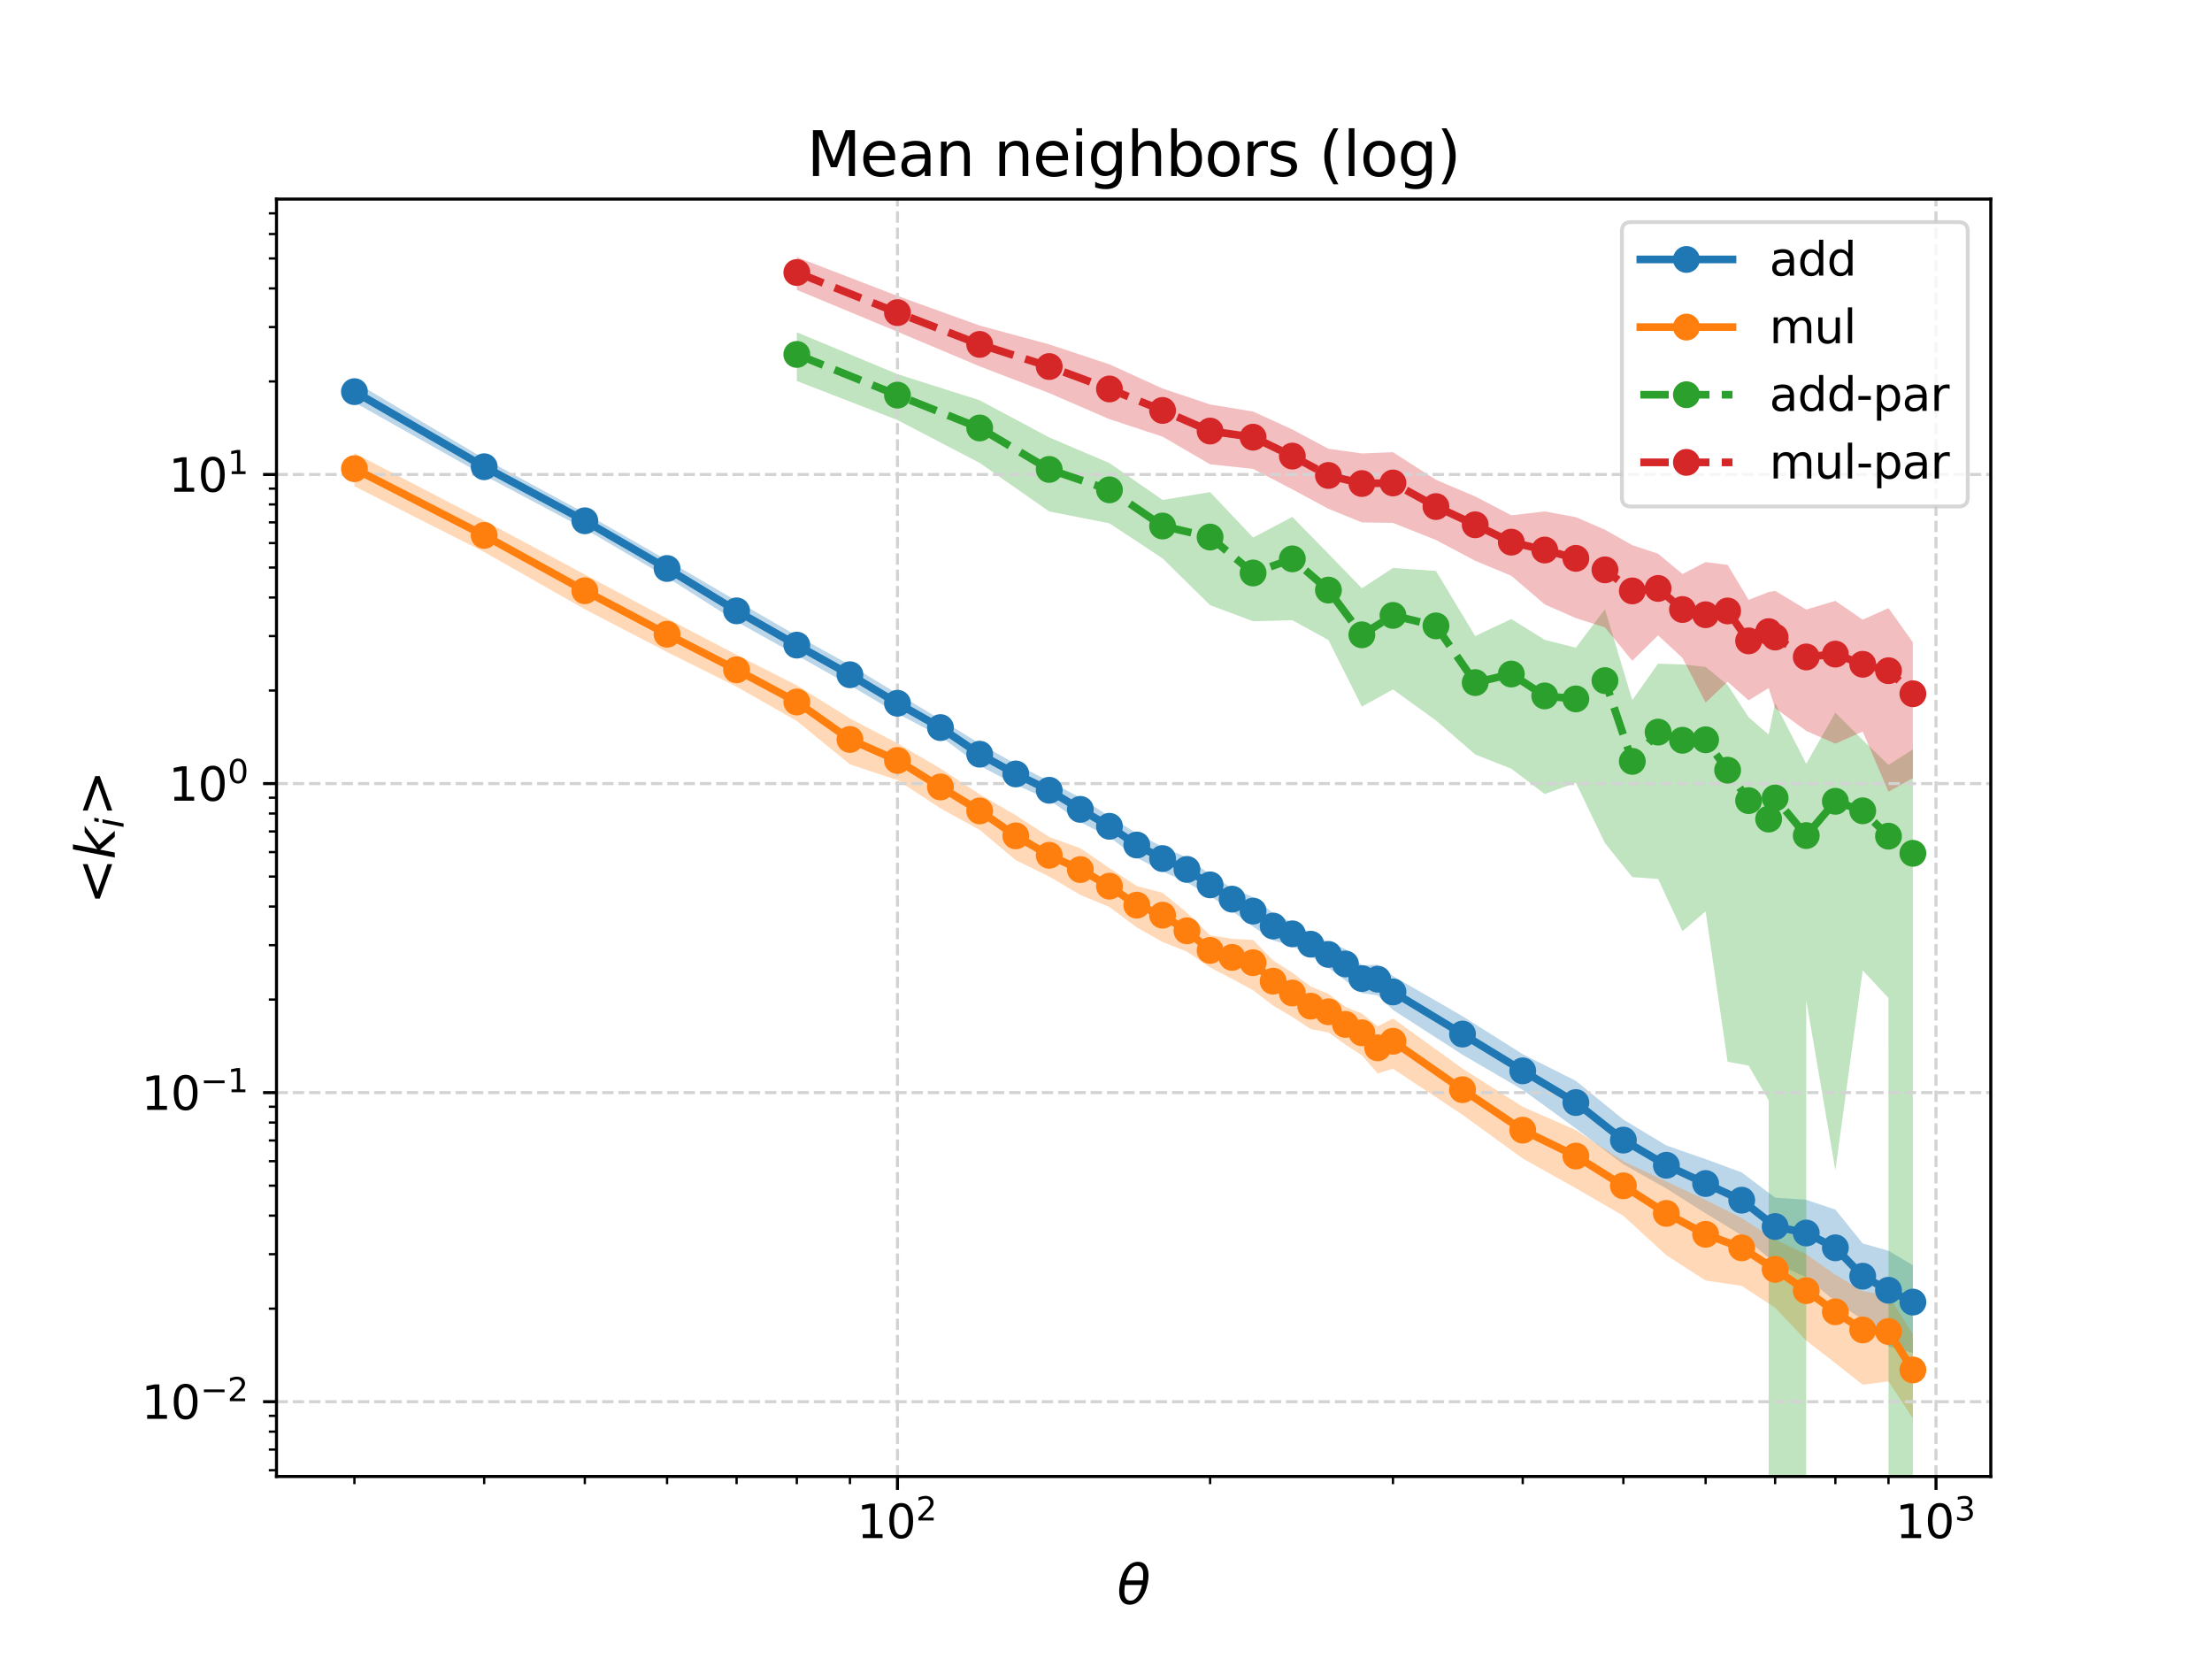 <?xml version="1.0" encoding="utf-8" standalone="no"?>
<!DOCTYPE svg PUBLIC "-//W3C//DTD SVG 1.1//EN"
  "http://www.w3.org/Graphics/SVG/1.1/DTD/svg11.dtd">
<svg xmlns:xlink="http://www.w3.org/1999/xlink" width="576pt" height="432pt" viewBox="0 0 576 432" xmlns="http://www.w3.org/2000/svg" version="1.1">
 <defs>
  <style type="text/css">*{stroke-linejoin: round; stroke-linecap: butt}</style>
 </defs>
 <g id="figure_1">
  <g id="patch_1">
   <path d="M 0 432 
L 576 432 
L 576 0 
L 0 0 
z
" style="fill: #ffffff"/>
  </g>
  <g id="axes_1">
   <g id="patch_2">
    <path d="M 72 384.48 
L 518.4 384.48 
L 518.4 51.84 
L 72 51.84 
z
" style="fill: #ffffff"/>
   </g>
   <g id="PolyCollection_1">
    <path d="M 92.291 99.398 
L 92.291 104.781 
L 126.079 123.803 
L 152.287 137.736 
L 173.701 150.33 
L 191.805 161.869 
L 207.489 170.634 
L 221.322 178.452 
L 233.697 185.799 
L 244.891 191.741 
L 255.11 199.408 
L 264.511 204.338 
L 273.215 208.294 
L 281.318 214.092 
L 288.898 217.963 
L 296.018 223.351 
L 302.732 226.91 
L 309.082 229.8 
L 315.106 233.317 
L 320.837 237.253 
L 326.3 241.295 
L 331.521 244.887 
L 336.52 246.352 
L 341.314 249.007 
L 345.921 252.046 
L 350.353 255.343 
L 354.625 258.613 
L 358.746 259.206 
L 362.728 262.99 
L 380.833 274.647 
L 396.516 283.807 
L 410.349 293.841 
L 422.724 303.199 
L 433.918 309.477 
L 444.137 315.957 
L 453.538 321.654 
L 462.242 328.985 
L 470.345 332.589 
L 477.925 338.894 
L 485.046 343.633 
L 491.759 350.614 
L 498.109 352.317 
L 498.109 329.473 
L 498.109 329.473 
L 491.759 325.701 
L 485.046 323.788 
L 477.925 314.974 
L 470.345 312.427 
L 462.242 311.871 
L 453.538 305.297 
L 444.137 301.832 
L 433.918 298.281 
L 422.724 291.532 
L 410.349 281.453 
L 396.516 274.506 
L 380.833 264.615 
L 362.728 254.158 
L 358.746 251.211 
L 354.625 251.382 
L 350.353 247.157 
L 345.921 245.332 
L 341.314 242.989 
L 336.52 240.264 
L 331.521 237.751 
L 326.3 233.619 
L 320.837 231.273 
L 315.106 227.745 
L 309.082 223.29 
L 302.732 220.527 
L 296.018 217.018 
L 288.898 212.578 
L 281.318 207.718 
L 273.215 203.444 
L 264.511 198.939 
L 255.11 193.619 
L 244.891 187.327 
L 233.697 180.639 
L 221.322 173.156 
L 207.489 165.524 
L 191.805 156.471 
L 173.701 145.88 
L 152.287 133.607 
L 126.079 119.413 
L 92.291 99.398 
z
" clip-path="url(#pd90f83f915)" style="fill: #1f77b4; fill-opacity: 0.3"/>
   </g>
   <g id="PolyCollection_2">
    <path d="M 92.291 117.992 
L 92.291 126.627 
L 126.079 143.753 
L 152.287 158.652 
L 173.701 169.792 
L 191.805 178.821 
L 207.489 187.745 
L 221.322 199.05 
L 233.697 203.133 
L 244.891 210.499 
L 255.11 216.112 
L 264.511 223.996 
L 273.215 228.258 
L 281.318 233.042 
L 288.898 236.189 
L 296.018 241.499 
L 302.732 245.305 
L 309.082 247.809 
L 315.106 251.94 
L 320.837 254.906 
L 326.3 257.857 
L 331.521 261.867 
L 336.52 264.831 
L 341.314 267.978 
L 345.921 268.853 
L 350.353 272.023 
L 354.625 274.814 
L 358.746 279.522 
L 362.728 278.305 
L 380.833 290.29 
L 396.516 301.67 
L 410.349 309.414 
L 422.724 316.604 
L 433.918 326.879 
L 444.137 333.446 
L 453.538 334.852 
L 462.242 340.532 
L 470.345 349.106 
L 477.925 354.968 
L 485.046 360.58 
L 491.759 359.703 
L 498.109 369.36 
L 498.109 347.473 
L 498.109 347.473 
L 491.759 337.277 
L 485.046 336.206 
L 477.925 331.941 
L 470.345 326.62 
L 462.242 322.774 
L 453.538 317.205 
L 444.137 312.47 
L 433.918 307.656 
L 422.724 302.404 
L 410.349 294.281 
L 396.516 288.201 
L 380.833 278.25 
L 362.728 265.204 
L 358.746 267.257 
L 354.625 263.917 
L 350.353 262.184 
L 345.921 258.805 
L 341.314 256.909 
L 336.52 253.284 
L 331.521 250.107 
L 326.3 244.747 
L 320.837 244.474 
L 315.106 243.537 
L 309.082 237.691 
L 302.732 232.486 
L 296.018 230.722 
L 288.898 226.061 
L 281.318 220.877 
L 273.215 217.94 
L 264.511 212.292 
L 255.11 206.829 
L 244.891 200.117 
L 233.697 193.566 
L 221.322 187.075 
L 207.489 178.46 
L 191.805 170.506 
L 173.701 161.053 
L 152.287 149.604 
L 126.079 135.564 
L 92.291 117.992 
z
" clip-path="url(#pd90f83f915)" style="fill: #ff7f0e; fill-opacity: 0.3"/>
   </g>
   <g id="PolyCollection_3">
    <path d="M 207.489 86.524 
L 207.489 99.204 
L 233.697 109.382 
L 255.11 120.547 
L 273.215 133.188 
L 288.898 136.265 
L 302.732 145.406 
L 315.106 157.58 
L 326.3 161.767 
L 336.52 161.494 
L 345.921 166.664 
L 354.625 183.996 
L 362.728 179.528 
L 373.922 187.604 
L 384.141 196.456 
L 393.542 200.171 
L 402.246 206.76 
L 410.349 203.82 
L 417.929 219.553 
L 425.05 228.396 
L 431.763 228.878 
L 438.113 242.479 
L 444.137 237.317 
L 449.868 276.482 
L 455.331 277.483 
L 460.552 286.493 
L 462.242 80682.256 
L 470.345 260.469 
L 477.925 304.702 
L 485.046 252.674 
L 491.759 259.886 
L 498.109 80682.256 
L 498.109 195.133 
L 498.109 195.133 
L 491.759 199.181 
L 485.046 192.685 
L 477.925 185.572 
L 470.345 198.898 
L 462.242 183.14 
L 460.552 191.281 
L 455.331 186.766 
L 449.868 178.374 
L 444.137 173.654 
L 438.113 173.028 
L 431.763 172.813 
L 425.05 182.321 
L 417.929 158.645 
L 410.349 168.66 
L 402.246 166.619 
L 393.542 161.202 
L 384.141 165.626 
L 373.922 148.676 
L 362.728 147.897 
L 354.625 153.191 
L 345.921 144.204 
L 336.52 134.608 
L 326.3 139.981 
L 315.106 128.142 
L 302.732 130.188 
L 288.898 120.585 
L 273.215 113.91 
L 255.11 104.233 
L 233.697 97.426 
L 207.489 86.524 
z
" clip-path="url(#pd90f83f915)" style="fill: #2ca02c; fill-opacity: 0.3"/>
   </g>
   <g id="PolyCollection_4">
    <path d="M 207.489 66.96 
L 207.489 75.486 
L 233.697 86.385 
L 255.11 95.396 
L 273.215 102.361 
L 288.898 109.147 
L 302.732 113.709 
L 315.106 120.9 
L 326.3 122.11 
L 336.52 127.422 
L 345.921 132.49 
L 354.625 136.03 
L 362.728 136.16 
L 373.922 140.613 
L 384.141 146.027 
L 393.542 149.932 
L 402.246 157.388 
L 410.349 160.96 
L 417.929 163.378 
L 425.05 172.07 
L 431.763 165.441 
L 438.113 171.339 
L 444.137 182.958 
L 449.868 177.522 
L 455.331 182.363 
L 460.552 179.183 
L 462.242 184.381 
L 470.345 190.334 
L 477.925 193.65 
L 485.046 190.501 
L 491.759 206.158 
L 498.109 202.606 
L 498.109 167.267 
L 498.109 167.267 
L 491.759 158.351 
L 485.046 161.361 
L 477.925 156.467 
L 470.345 158.719 
L 462.242 153.857 
L 460.552 154.156 
L 455.331 156.196 
L 449.868 147.086 
L 444.137 146.36 
L 438.113 149.466 
L 431.763 144.188 
L 425.05 141.969 
L 417.929 137.934 
L 410.349 134.663 
L 402.246 133.175 
L 393.542 134.176 
L 384.141 129.276 
L 373.922 124.945 
L 362.728 117.755 
L 354.625 118.077 
L 345.921 116.857 
L 336.52 111.834 
L 326.3 107.164 
L 315.106 105.314 
L 302.732 101.169 
L 288.898 94.87 
L 273.215 89.68 
L 255.11 84.772 
L 233.697 77.057 
L 207.489 66.96 
z
" clip-path="url(#pd90f83f915)" style="fill: #d62728; fill-opacity: 0.3"/>
   </g>
   <g id="matplotlib.axis_1">
    <g id="xtick_1">
     <g id="line2d_1">
      <path d="M 233.697 384.48 
L 233.697 51.84 
" clip-path="url(#pd90f83f915)" style="fill: none; stroke-dasharray: 2.96,1.28; stroke-dashoffset: 0; stroke: #d3d3d3; stroke-width: 0.8"/>
     </g>
     <g id="line2d_2">
      <defs>
       <path id="m499d02dc1c" d="M 0 0 
L 0 3.5 
" style="stroke: #000000; stroke-width: 0.8"/>
      </defs>
      <g>
       <use xlink:href="#m499d02dc1c" x="233.697" y="384.48" style="stroke: #000000; stroke-width: 0.8"/>
      </g>
     </g>
     <g id="text_1">
      <!-- $\mathdefault{10^{2}}$ -->
      <g transform="translate(223.137 400.598) scale(0.12 -0.12)">
       <defs>
        <path id="DejaVuSans-31" d="M 794 531 
L 1825 531 
L 1825 4091 
L 703 3866 
L 703 4441 
L 1819 4666 
L 2450 4666 
L 2450 531 
L 3481 531 
L 3481 0 
L 794 0 
L 794 531 
z
" transform="scale(0.016)"/>
        <path id="DejaVuSans-30" d="M 2034 4250 
Q 1547 4250 1301 3770 
Q 1056 3291 1056 2328 
Q 1056 1369 1301 889 
Q 1547 409 2034 409 
Q 2525 409 2770 889 
Q 3016 1369 3016 2328 
Q 3016 3291 2770 3770 
Q 2525 4250 2034 4250 
z
M 2034 4750 
Q 2819 4750 3233 4129 
Q 3647 3509 3647 2328 
Q 3647 1150 3233 529 
Q 2819 -91 2034 -91 
Q 1250 -91 836 529 
Q 422 1150 422 2328 
Q 422 3509 836 4129 
Q 1250 4750 2034 4750 
z
" transform="scale(0.016)"/>
        <path id="DejaVuSans-32" d="M 1228 531 
L 3431 531 
L 3431 0 
L 469 0 
L 469 531 
Q 828 903 1448 1529 
Q 2069 2156 2228 2338 
Q 2531 2678 2651 2914 
Q 2772 3150 2772 3378 
Q 2772 3750 2511 3984 
Q 2250 4219 1831 4219 
Q 1534 4219 1204 4116 
Q 875 4013 500 3803 
L 500 4441 
Q 881 4594 1212 4672 
Q 1544 4750 1819 4750 
Q 2544 4750 2975 4387 
Q 3406 4025 3406 3419 
Q 3406 3131 3298 2873 
Q 3191 2616 2906 2266 
Q 2828 2175 2409 1742 
Q 1991 1309 1228 531 
z
" transform="scale(0.016)"/>
       </defs>
       <use xlink:href="#DejaVuSans-31" transform="translate(0 0.766)"/>
       <use xlink:href="#DejaVuSans-30" transform="translate(63.623 0.766)"/>
       <use xlink:href="#DejaVuSans-32" transform="translate(128.203 39.047) scale(0.7)"/>
      </g>
     </g>
    </g>
    <g id="xtick_2">
     <g id="line2d_3">
      <path d="M 504.133 384.48 
L 504.133 51.84 
" clip-path="url(#pd90f83f915)" style="fill: none; stroke-dasharray: 2.96,1.28; stroke-dashoffset: 0; stroke: #d3d3d3; stroke-width: 0.8"/>
     </g>
     <g id="line2d_4">
      <g>
       <use xlink:href="#m499d02dc1c" x="504.133" y="384.48" style="stroke: #000000; stroke-width: 0.8"/>
      </g>
     </g>
     <g id="text_2">
      <!-- $\mathdefault{10^{3}}$ -->
      <g transform="translate(493.573 400.598) scale(0.12 -0.12)">
       <defs>
        <path id="DejaVuSans-33" d="M 2597 2516 
Q 3050 2419 3304 2112 
Q 3559 1806 3559 1356 
Q 3559 666 3084 287 
Q 2609 -91 1734 -91 
Q 1441 -91 1130 -33 
Q 819 25 488 141 
L 488 750 
Q 750 597 1062 519 
Q 1375 441 1716 441 
Q 2309 441 2620 675 
Q 2931 909 2931 1356 
Q 2931 1769 2642 2001 
Q 2353 2234 1838 2234 
L 1294 2234 
L 1294 2753 
L 1863 2753 
Q 2328 2753 2575 2939 
Q 2822 3125 2822 3475 
Q 2822 3834 2567 4026 
Q 2313 4219 1838 4219 
Q 1578 4219 1281 4162 
Q 984 4106 628 3988 
L 628 4550 
Q 988 4650 1302 4700 
Q 1616 4750 1894 4750 
Q 2613 4750 3031 4423 
Q 3450 4097 3450 3541 
Q 3450 3153 3228 2886 
Q 3006 2619 2597 2516 
z
" transform="scale(0.016)"/>
       </defs>
       <use xlink:href="#DejaVuSans-31" transform="translate(0 0.766)"/>
       <use xlink:href="#DejaVuSans-30" transform="translate(63.623 0.766)"/>
       <use xlink:href="#DejaVuSans-33" transform="translate(128.203 39.047) scale(0.7)"/>
      </g>
     </g>
    </g>
    <g id="xtick_3">
     <g id="line2d_5">
      <defs>
       <path id="m3a22862097" d="M 0 0 
L 0 2 
" style="stroke: #000000; stroke-width: 0.6"/>
      </defs>
      <g>
       <use xlink:href="#m3a22862097" x="92.291" y="384.48" style="stroke: #000000; stroke-width: 0.6"/>
      </g>
     </g>
    </g>
    <g id="xtick_4">
     <g id="line2d_6">
      <g>
       <use xlink:href="#m3a22862097" x="126.079" y="384.48" style="stroke: #000000; stroke-width: 0.6"/>
      </g>
     </g>
    </g>
    <g id="xtick_5">
     <g id="line2d_7">
      <g>
       <use xlink:href="#m3a22862097" x="152.287" y="384.48" style="stroke: #000000; stroke-width: 0.6"/>
      </g>
     </g>
    </g>
    <g id="xtick_6">
     <g id="line2d_8">
      <g>
       <use xlink:href="#m3a22862097" x="173.701" y="384.48" style="stroke: #000000; stroke-width: 0.6"/>
      </g>
     </g>
    </g>
    <g id="xtick_7">
     <g id="line2d_9">
      <g>
       <use xlink:href="#m3a22862097" x="191.805" y="384.48" style="stroke: #000000; stroke-width: 0.6"/>
      </g>
     </g>
    </g>
    <g id="xtick_8">
     <g id="line2d_10">
      <g>
       <use xlink:href="#m3a22862097" x="207.489" y="384.48" style="stroke: #000000; stroke-width: 0.6"/>
      </g>
     </g>
    </g>
    <g id="xtick_9">
     <g id="line2d_11">
      <g>
       <use xlink:href="#m3a22862097" x="221.322" y="384.48" style="stroke: #000000; stroke-width: 0.6"/>
      </g>
     </g>
    </g>
    <g id="xtick_10">
     <g id="line2d_12">
      <g>
       <use xlink:href="#m3a22862097" x="315.106" y="384.48" style="stroke: #000000; stroke-width: 0.6"/>
      </g>
     </g>
    </g>
    <g id="xtick_11">
     <g id="line2d_13">
      <g>
       <use xlink:href="#m3a22862097" x="362.728" y="384.48" style="stroke: #000000; stroke-width: 0.6"/>
      </g>
     </g>
    </g>
    <g id="xtick_12">
     <g id="line2d_14">
      <g>
       <use xlink:href="#m3a22862097" x="396.516" y="384.48" style="stroke: #000000; stroke-width: 0.6"/>
      </g>
     </g>
    </g>
    <g id="xtick_13">
     <g id="line2d_15">
      <g>
       <use xlink:href="#m3a22862097" x="422.724" y="384.48" style="stroke: #000000; stroke-width: 0.6"/>
      </g>
     </g>
    </g>
    <g id="xtick_14">
     <g id="line2d_16">
      <g>
       <use xlink:href="#m3a22862097" x="444.137" y="384.48" style="stroke: #000000; stroke-width: 0.6"/>
      </g>
     </g>
    </g>
    <g id="xtick_15">
     <g id="line2d_17">
      <g>
       <use xlink:href="#m3a22862097" x="462.242" y="384.48" style="stroke: #000000; stroke-width: 0.6"/>
      </g>
     </g>
    </g>
    <g id="xtick_16">
     <g id="line2d_18">
      <g>
       <use xlink:href="#m3a22862097" x="477.925" y="384.48" style="stroke: #000000; stroke-width: 0.6"/>
      </g>
     </g>
    </g>
    <g id="xtick_17">
     <g id="line2d_19">
      <g>
       <use xlink:href="#m3a22862097" x="491.759" y="384.48" style="stroke: #000000; stroke-width: 0.6"/>
      </g>
     </g>
    </g>
    <g id="text_3">
     <!-- $\theta$ -->
     <g transform="translate(290.86 417.732) scale(0.14 -0.14)">
      <defs>
       <path id="DejaVuSans-Oblique-3b8" d="M 2913 2219 
L 925 2219 
Q 791 1284 928 888 
Q 1100 400 1566 400 
Q 2034 400 2391 891 
Q 2703 1322 2913 2219 
z
M 3009 2750 
Q 3094 3638 2984 3950 
Q 2813 4444 2353 4444 
Q 1875 4444 1525 3956 
Q 1250 3563 1034 2750 
L 3009 2750 
z
M 2444 4913 
Q 3194 4913 3494 4250 
Q 3794 3591 3566 2422 
Q 3341 1256 2781 594 
Q 2225 -72 1475 -72 
Q 722 -72 425 594 
Q 128 1256 353 2422 
Q 581 3591 1134 4250 
Q 1691 4913 2444 4913 
z
" transform="scale(0.016)"/>
      </defs>
      <use xlink:href="#DejaVuSans-Oblique-3b8" transform="translate(0 0.234)"/>
     </g>
    </g>
   </g>
   <g id="matplotlib.axis_2">
    <g id="ytick_1">
     <g id="line2d_20">
      <path d="M 72 364.993 
L 518.4 364.993 
" clip-path="url(#pd90f83f915)" style="fill: none; stroke-dasharray: 2.96,1.28; stroke-dashoffset: 0; stroke: #d3d3d3; stroke-width: 0.8"/>
     </g>
     <g id="line2d_21">
      <defs>
       <path id="m8cef7308dd" d="M 0 0 
L -3.5 0 
" style="stroke: #000000; stroke-width: 0.8"/>
      </defs>
      <g>
       <use xlink:href="#m8cef7308dd" x="72" y="364.993" style="stroke: #000000; stroke-width: 0.8"/>
      </g>
     </g>
     <g id="text_4">
      <!-- $\mathdefault{10^{-2}}$ -->
      <g transform="translate(36.8 369.552) scale(0.12 -0.12)">
       <defs>
        <path id="DejaVuSans-2212" d="M 678 2272 
L 4684 2272 
L 4684 1741 
L 678 1741 
L 678 2272 
z
" transform="scale(0.016)"/>
       </defs>
       <use xlink:href="#DejaVuSans-31" transform="translate(0 0.766)"/>
       <use xlink:href="#DejaVuSans-30" transform="translate(63.623 0.766)"/>
       <use xlink:href="#DejaVuSans-2212" transform="translate(128.203 39.047) scale(0.7)"/>
       <use xlink:href="#DejaVuSans-32" transform="translate(186.855 39.047) scale(0.7)"/>
      </g>
     </g>
    </g>
    <g id="ytick_2">
     <g id="line2d_22">
      <path d="M 72 284.514 
L 518.4 284.514 
" clip-path="url(#pd90f83f915)" style="fill: none; stroke-dasharray: 2.96,1.28; stroke-dashoffset: 0; stroke: #d3d3d3; stroke-width: 0.8"/>
     </g>
     <g id="line2d_23">
      <g>
       <use xlink:href="#m8cef7308dd" x="72" y="284.514" style="stroke: #000000; stroke-width: 0.8"/>
      </g>
     </g>
     <g id="text_5">
      <!-- $\mathdefault{10^{-1}}$ -->
      <g transform="translate(36.8 289.074) scale(0.12 -0.12)">
       <use xlink:href="#DejaVuSans-31" transform="translate(0 0.684)"/>
       <use xlink:href="#DejaVuSans-30" transform="translate(63.623 0.684)"/>
       <use xlink:href="#DejaVuSans-2212" transform="translate(128.203 38.966) scale(0.7)"/>
       <use xlink:href="#DejaVuSans-31" transform="translate(186.855 38.966) scale(0.7)"/>
      </g>
     </g>
    </g>
    <g id="ytick_3">
     <g id="line2d_24">
      <path d="M 72 204.036 
L 518.4 204.036 
" clip-path="url(#pd90f83f915)" style="fill: none; stroke-dasharray: 2.96,1.28; stroke-dashoffset: 0; stroke: #d3d3d3; stroke-width: 0.8"/>
     </g>
     <g id="line2d_25">
      <g>
       <use xlink:href="#m8cef7308dd" x="72" y="204.036" style="stroke: #000000; stroke-width: 0.8"/>
      </g>
     </g>
     <g id="text_6">
      <!-- $\mathdefault{10^{0}}$ -->
      <g transform="translate(43.88 208.595) scale(0.12 -0.12)">
       <use xlink:href="#DejaVuSans-31" transform="translate(0 0.766)"/>
       <use xlink:href="#DejaVuSans-30" transform="translate(63.623 0.766)"/>
       <use xlink:href="#DejaVuSans-30" transform="translate(128.203 39.047) scale(0.7)"/>
      </g>
     </g>
    </g>
    <g id="ytick_4">
     <g id="line2d_26">
      <path d="M 72 123.558 
L 518.4 123.558 
" clip-path="url(#pd90f83f915)" style="fill: none; stroke-dasharray: 2.96,1.28; stroke-dashoffset: 0; stroke: #d3d3d3; stroke-width: 0.8"/>
     </g>
     <g id="line2d_27">
      <g>
       <use xlink:href="#m8cef7308dd" x="72" y="123.558" style="stroke: #000000; stroke-width: 0.8"/>
      </g>
     </g>
     <g id="text_7">
      <!-- $\mathdefault{10^{1}}$ -->
      <g transform="translate(43.88 128.117) scale(0.12 -0.12)">
       <use xlink:href="#DejaVuSans-31" transform="translate(0 0.684)"/>
       <use xlink:href="#DejaVuSans-30" transform="translate(63.623 0.684)"/>
       <use xlink:href="#DejaVuSans-31" transform="translate(128.203 38.966) scale(0.7)"/>
      </g>
     </g>
    </g>
    <g id="ytick_5">
     <g id="line2d_28">
      <defs>
       <path id="m54210e0797" d="M 0 0 
L -2 0 
" style="stroke: #000000; stroke-width: 0.6"/>
      </defs>
      <g>
       <use xlink:href="#m54210e0797" x="72" y="382.847" style="stroke: #000000; stroke-width: 0.6"/>
      </g>
     </g>
    </g>
    <g id="ytick_6">
     <g id="line2d_29">
      <g>
       <use xlink:href="#m54210e0797" x="72" y="377.459" style="stroke: #000000; stroke-width: 0.6"/>
      </g>
     </g>
    </g>
    <g id="ytick_7">
     <g id="line2d_30">
      <g>
       <use xlink:href="#m54210e0797" x="72" y="372.792" style="stroke: #000000; stroke-width: 0.6"/>
      </g>
     </g>
    </g>
    <g id="ytick_8">
     <g id="line2d_31">
      <g>
       <use xlink:href="#m54210e0797" x="72" y="368.675" style="stroke: #000000; stroke-width: 0.6"/>
      </g>
     </g>
    </g>
    <g id="ytick_9">
     <g id="line2d_32">
      <g>
       <use xlink:href="#m54210e0797" x="72" y="340.766" style="stroke: #000000; stroke-width: 0.6"/>
      </g>
     </g>
    </g>
    <g id="ytick_10">
     <g id="line2d_33">
      <g>
       <use xlink:href="#m54210e0797" x="72" y="326.595" style="stroke: #000000; stroke-width: 0.6"/>
      </g>
     </g>
    </g>
    <g id="ytick_11">
     <g id="line2d_34">
      <g>
       <use xlink:href="#m54210e0797" x="72" y="316.54" style="stroke: #000000; stroke-width: 0.6"/>
      </g>
     </g>
    </g>
    <g id="ytick_12">
     <g id="line2d_35">
      <g>
       <use xlink:href="#m54210e0797" x="72" y="308.741" style="stroke: #000000; stroke-width: 0.6"/>
      </g>
     </g>
    </g>
    <g id="ytick_13">
     <g id="line2d_36">
      <g>
       <use xlink:href="#m54210e0797" x="72" y="302.368" style="stroke: #000000; stroke-width: 0.6"/>
      </g>
     </g>
    </g>
    <g id="ytick_14">
     <g id="line2d_37">
      <g>
       <use xlink:href="#m54210e0797" x="72" y="296.981" style="stroke: #000000; stroke-width: 0.6"/>
      </g>
     </g>
    </g>
    <g id="ytick_15">
     <g id="line2d_38">
      <g>
       <use xlink:href="#m54210e0797" x="72" y="292.314" style="stroke: #000000; stroke-width: 0.6"/>
      </g>
     </g>
    </g>
    <g id="ytick_16">
     <g id="line2d_39">
      <g>
       <use xlink:href="#m54210e0797" x="72" y="288.197" style="stroke: #000000; stroke-width: 0.6"/>
      </g>
     </g>
    </g>
    <g id="ytick_17">
     <g id="line2d_40">
      <g>
       <use xlink:href="#m54210e0797" x="72" y="260.288" style="stroke: #000000; stroke-width: 0.6"/>
      </g>
     </g>
    </g>
    <g id="ytick_18">
     <g id="line2d_41">
      <g>
       <use xlink:href="#m54210e0797" x="72" y="246.117" style="stroke: #000000; stroke-width: 0.6"/>
      </g>
     </g>
    </g>
    <g id="ytick_19">
     <g id="line2d_42">
      <g>
       <use xlink:href="#m54210e0797" x="72" y="236.062" style="stroke: #000000; stroke-width: 0.6"/>
      </g>
     </g>
    </g>
    <g id="ytick_20">
     <g id="line2d_43">
      <g>
       <use xlink:href="#m54210e0797" x="72" y="228.263" style="stroke: #000000; stroke-width: 0.6"/>
      </g>
     </g>
    </g>
    <g id="ytick_21">
     <g id="line2d_44">
      <g>
       <use xlink:href="#m54210e0797" x="72" y="221.89" style="stroke: #000000; stroke-width: 0.6"/>
      </g>
     </g>
    </g>
    <g id="ytick_22">
     <g id="line2d_45">
      <g>
       <use xlink:href="#m54210e0797" x="72" y="216.502" style="stroke: #000000; stroke-width: 0.6"/>
      </g>
     </g>
    </g>
    <g id="ytick_23">
     <g id="line2d_46">
      <g>
       <use xlink:href="#m54210e0797" x="72" y="211.835" style="stroke: #000000; stroke-width: 0.6"/>
      </g>
     </g>
    </g>
    <g id="ytick_24">
     <g id="line2d_47">
      <g>
       <use xlink:href="#m54210e0797" x="72" y="207.719" style="stroke: #000000; stroke-width: 0.6"/>
      </g>
     </g>
    </g>
    <g id="ytick_25">
     <g id="line2d_48">
      <g>
       <use xlink:href="#m54210e0797" x="72" y="179.81" style="stroke: #000000; stroke-width: 0.6"/>
      </g>
     </g>
    </g>
    <g id="ytick_26">
     <g id="line2d_49">
      <g>
       <use xlink:href="#m54210e0797" x="72" y="165.638" style="stroke: #000000; stroke-width: 0.6"/>
      </g>
     </g>
    </g>
    <g id="ytick_27">
     <g id="line2d_50">
      <g>
       <use xlink:href="#m54210e0797" x="72" y="155.584" style="stroke: #000000; stroke-width: 0.6"/>
      </g>
     </g>
    </g>
    <g id="ytick_28">
     <g id="line2d_51">
      <g>
       <use xlink:href="#m54210e0797" x="72" y="147.784" style="stroke: #000000; stroke-width: 0.6"/>
      </g>
     </g>
    </g>
    <g id="ytick_29">
     <g id="line2d_52">
      <g>
       <use xlink:href="#m54210e0797" x="72" y="141.412" style="stroke: #000000; stroke-width: 0.6"/>
      </g>
     </g>
    </g>
    <g id="ytick_30">
     <g id="line2d_53">
      <g>
       <use xlink:href="#m54210e0797" x="72" y="136.024" style="stroke: #000000; stroke-width: 0.6"/>
      </g>
     </g>
    </g>
    <g id="ytick_31">
     <g id="line2d_54">
      <g>
       <use xlink:href="#m54210e0797" x="72" y="131.357" style="stroke: #000000; stroke-width: 0.6"/>
      </g>
     </g>
    </g>
    <g id="ytick_32">
     <g id="line2d_55">
      <g>
       <use xlink:href="#m54210e0797" x="72" y="127.241" style="stroke: #000000; stroke-width: 0.6"/>
      </g>
     </g>
    </g>
    <g id="ytick_33">
     <g id="line2d_56">
      <g>
       <use xlink:href="#m54210e0797" x="72" y="99.332" style="stroke: #000000; stroke-width: 0.6"/>
      </g>
     </g>
    </g>
    <g id="ytick_34">
     <g id="line2d_57">
      <g>
       <use xlink:href="#m54210e0797" x="72" y="85.16" style="stroke: #000000; stroke-width: 0.6"/>
      </g>
     </g>
    </g>
    <g id="ytick_35">
     <g id="line2d_58">
      <g>
       <use xlink:href="#m54210e0797" x="72" y="75.105" style="stroke: #000000; stroke-width: 0.6"/>
      </g>
     </g>
    </g>
    <g id="ytick_36">
     <g id="line2d_59">
      <g>
       <use xlink:href="#m54210e0797" x="72" y="67.306" style="stroke: #000000; stroke-width: 0.6"/>
      </g>
     </g>
    </g>
    <g id="ytick_37">
     <g id="line2d_60">
      <g>
       <use xlink:href="#m54210e0797" x="72" y="60.934" style="stroke: #000000; stroke-width: 0.6"/>
      </g>
     </g>
    </g>
    <g id="ytick_38">
     <g id="line2d_61">
      <g>
       <use xlink:href="#m54210e0797" x="72" y="55.546" style="stroke: #000000; stroke-width: 0.6"/>
      </g>
     </g>
    </g>
    <g id="text_8">
     <!-- &lt;$k_i$&gt; -->
     <g transform="translate(29.888 235.52) rotate(-90) scale(0.14 -0.14)">
      <defs>
       <path id="DejaVuSans-3c" d="M 4684 3150 
L 1459 2003 
L 4684 863 
L 4684 294 
L 678 1747 
L 678 2266 
L 4684 3719 
L 4684 3150 
z
" transform="scale(0.016)"/>
       <path id="DejaVuSans-Oblique-6b" d="M 1172 4863 
L 1747 4863 
L 1197 2028 
L 3169 3500 
L 3916 3500 
L 1716 1825 
L 3322 0 
L 2625 0 
L 1131 1709 
L 800 0 
L 225 0 
L 1172 4863 
z
" transform="scale(0.016)"/>
       <path id="DejaVuSans-Oblique-69" d="M 1172 4863 
L 1747 4863 
L 1606 4134 
L 1031 4134 
L 1172 4863 
z
M 909 3500 
L 1484 3500 
L 800 0 
L 225 0 
L 909 3500 
z
" transform="scale(0.016)"/>
       <path id="DejaVuSans-3e" d="M 678 3150 
L 678 3719 
L 4684 2266 
L 4684 1747 
L 678 294 
L 678 863 
L 3897 2003 
L 678 3150 
z
" transform="scale(0.016)"/>
      </defs>
      <use xlink:href="#DejaVuSans-3c" transform="translate(0 0.016)"/>
      <use xlink:href="#DejaVuSans-Oblique-6b" transform="translate(83.789 0.016)"/>
      <use xlink:href="#DejaVuSans-Oblique-69" transform="translate(141.699 -16.391) scale(0.7)"/>
      <use xlink:href="#DejaVuSans-3e" transform="translate(163.882 0.016)"/>
     </g>
    </g>
   </g>
   <g id="line2d_62">
    <path d="M 92.291 101.986 
L 126.079 121.539 
L 152.287 135.611 
L 173.701 148.034 
L 191.805 159.066 
L 207.489 167.986 
L 221.322 175.704 
L 233.697 183.124 
L 244.891 189.465 
L 255.11 196.394 
L 264.511 201.535 
L 273.215 205.785 
L 281.318 210.76 
L 288.898 215.167 
L 296.018 220.041 
L 302.732 223.573 
L 309.082 226.393 
L 315.106 230.42 
L 320.837 234.135 
L 326.3 237.247 
L 331.521 241.137 
L 336.52 243.176 
L 341.314 245.869 
L 345.921 248.528 
L 350.353 251.011 
L 354.625 254.811 
L 358.746 254.98 
L 362.728 258.296 
L 380.833 269.272 
L 396.516 278.848 
L 410.349 287.101 
L 422.724 296.881 
L 433.918 303.433 
L 444.137 308.186 
L 453.538 312.527 
L 462.242 319.391 
L 470.345 321.074 
L 477.925 324.927 
L 485.046 332.321 
L 491.759 335.983 
L 498.109 339.061 
" clip-path="url(#pd90f83f915)" style="fill: none; stroke: #1f77b4; stroke-width: 2; stroke-linecap: square"/>
    <defs>
     <path id="m998f8ef785" d="M 0 3 
C 0.796 3 1.559 2.684 2.121 2.121 
C 2.684 1.559 3 0.796 3 0 
C 3 -0.796 2.684 -1.559 2.121 -2.121 
C 1.559 -2.684 0.796 -3 0 -3 
C -0.796 -3 -1.559 -2.684 -2.121 -2.121 
C -2.684 -1.559 -3 -0.796 -3 0 
C -3 0.796 -2.684 1.559 -2.121 2.121 
C -1.559 2.684 -0.796 3 0 3 
z
" style="stroke: #1f77b4"/>
    </defs>
    <g clip-path="url(#pd90f83f915)">
     <use xlink:href="#m998f8ef785" x="92.291" y="101.986" style="fill: #1f77b4; stroke: #1f77b4"/>
     <use xlink:href="#m998f8ef785" x="126.079" y="121.539" style="fill: #1f77b4; stroke: #1f77b4"/>
     <use xlink:href="#m998f8ef785" x="152.287" y="135.611" style="fill: #1f77b4; stroke: #1f77b4"/>
     <use xlink:href="#m998f8ef785" x="173.701" y="148.034" style="fill: #1f77b4; stroke: #1f77b4"/>
     <use xlink:href="#m998f8ef785" x="191.805" y="159.066" style="fill: #1f77b4; stroke: #1f77b4"/>
     <use xlink:href="#m998f8ef785" x="207.489" y="167.986" style="fill: #1f77b4; stroke: #1f77b4"/>
     <use xlink:href="#m998f8ef785" x="221.322" y="175.704" style="fill: #1f77b4; stroke: #1f77b4"/>
     <use xlink:href="#m998f8ef785" x="233.697" y="183.124" style="fill: #1f77b4; stroke: #1f77b4"/>
     <use xlink:href="#m998f8ef785" x="244.891" y="189.465" style="fill: #1f77b4; stroke: #1f77b4"/>
     <use xlink:href="#m998f8ef785" x="255.11" y="196.394" style="fill: #1f77b4; stroke: #1f77b4"/>
     <use xlink:href="#m998f8ef785" x="264.511" y="201.535" style="fill: #1f77b4; stroke: #1f77b4"/>
     <use xlink:href="#m998f8ef785" x="273.215" y="205.785" style="fill: #1f77b4; stroke: #1f77b4"/>
     <use xlink:href="#m998f8ef785" x="281.318" y="210.76" style="fill: #1f77b4; stroke: #1f77b4"/>
     <use xlink:href="#m998f8ef785" x="288.898" y="215.167" style="fill: #1f77b4; stroke: #1f77b4"/>
     <use xlink:href="#m998f8ef785" x="296.018" y="220.041" style="fill: #1f77b4; stroke: #1f77b4"/>
     <use xlink:href="#m998f8ef785" x="302.732" y="223.573" style="fill: #1f77b4; stroke: #1f77b4"/>
     <use xlink:href="#m998f8ef785" x="309.082" y="226.393" style="fill: #1f77b4; stroke: #1f77b4"/>
     <use xlink:href="#m998f8ef785" x="315.106" y="230.42" style="fill: #1f77b4; stroke: #1f77b4"/>
     <use xlink:href="#m998f8ef785" x="320.837" y="234.135" style="fill: #1f77b4; stroke: #1f77b4"/>
     <use xlink:href="#m998f8ef785" x="326.3" y="237.247" style="fill: #1f77b4; stroke: #1f77b4"/>
     <use xlink:href="#m998f8ef785" x="331.521" y="241.137" style="fill: #1f77b4; stroke: #1f77b4"/>
     <use xlink:href="#m998f8ef785" x="336.52" y="243.176" style="fill: #1f77b4; stroke: #1f77b4"/>
     <use xlink:href="#m998f8ef785" x="341.314" y="245.869" style="fill: #1f77b4; stroke: #1f77b4"/>
     <use xlink:href="#m998f8ef785" x="345.921" y="248.528" style="fill: #1f77b4; stroke: #1f77b4"/>
     <use xlink:href="#m998f8ef785" x="350.353" y="251.011" style="fill: #1f77b4; stroke: #1f77b4"/>
     <use xlink:href="#m998f8ef785" x="354.625" y="254.811" style="fill: #1f77b4; stroke: #1f77b4"/>
     <use xlink:href="#m998f8ef785" x="358.746" y="254.98" style="fill: #1f77b4; stroke: #1f77b4"/>
     <use xlink:href="#m998f8ef785" x="362.728" y="258.296" style="fill: #1f77b4; stroke: #1f77b4"/>
     <use xlink:href="#m998f8ef785" x="380.833" y="269.272" style="fill: #1f77b4; stroke: #1f77b4"/>
     <use xlink:href="#m998f8ef785" x="396.516" y="278.848" style="fill: #1f77b4; stroke: #1f77b4"/>
     <use xlink:href="#m998f8ef785" x="410.349" y="287.101" style="fill: #1f77b4; stroke: #1f77b4"/>
     <use xlink:href="#m998f8ef785" x="422.724" y="296.881" style="fill: #1f77b4; stroke: #1f77b4"/>
     <use xlink:href="#m998f8ef785" x="433.918" y="303.433" style="fill: #1f77b4; stroke: #1f77b4"/>
     <use xlink:href="#m998f8ef785" x="444.137" y="308.186" style="fill: #1f77b4; stroke: #1f77b4"/>
     <use xlink:href="#m998f8ef785" x="453.538" y="312.527" style="fill: #1f77b4; stroke: #1f77b4"/>
     <use xlink:href="#m998f8ef785" x="462.242" y="319.391" style="fill: #1f77b4; stroke: #1f77b4"/>
     <use xlink:href="#m998f8ef785" x="470.345" y="321.074" style="fill: #1f77b4; stroke: #1f77b4"/>
     <use xlink:href="#m998f8ef785" x="477.925" y="324.927" style="fill: #1f77b4; stroke: #1f77b4"/>
     <use xlink:href="#m998f8ef785" x="485.046" y="332.321" style="fill: #1f77b4; stroke: #1f77b4"/>
     <use xlink:href="#m998f8ef785" x="491.759" y="335.983" style="fill: #1f77b4; stroke: #1f77b4"/>
     <use xlink:href="#m998f8ef785" x="498.109" y="339.061" style="fill: #1f77b4; stroke: #1f77b4"/>
    </g>
   </g>
   <g id="line2d_63">
    <path d="M 92.291 122.044 
L 126.079 139.419 
L 152.287 153.836 
L 173.701 165.15 
L 191.805 174.417 
L 207.489 182.795 
L 221.322 192.552 
L 233.697 198.023 
L 244.891 204.924 
L 255.11 211.163 
L 264.511 217.656 
L 273.215 222.719 
L 281.318 226.433 
L 288.898 230.759 
L 296.018 235.697 
L 302.732 238.311 
L 309.082 242.385 
L 315.106 247.487 
L 320.837 249.302 
L 326.3 250.691 
L 331.521 255.495 
L 336.52 258.583 
L 341.314 262.007 
L 345.921 263.469 
L 350.353 266.758 
L 354.625 268.942 
L 358.746 272.854 
L 362.728 271.144 
L 380.833 283.754 
L 396.516 294.291 
L 410.349 301.035 
L 422.724 308.787 
L 433.918 315.962 
L 444.137 321.407 
L 453.538 324.927 
L 462.242 330.537 
L 470.345 336.085 
L 477.925 341.592 
L 485.046 346.31 
L 491.759 346.722 
L 498.109 356.731 
" clip-path="url(#pd90f83f915)" style="fill: none; stroke: #ff7f0e; stroke-width: 2; stroke-linecap: square"/>
    <defs>
     <path id="m799a9d64ad" d="M 0 3 
C 0.796 3 1.559 2.684 2.121 2.121 
C 2.684 1.559 3 0.796 3 0 
C 3 -0.796 2.684 -1.559 2.121 -2.121 
C 1.559 -2.684 0.796 -3 0 -3 
C -0.796 -3 -1.559 -2.684 -2.121 -2.121 
C -2.684 -1.559 -3 -0.796 -3 0 
C -3 0.796 -2.684 1.559 -2.121 2.121 
C -1.559 2.684 -0.796 3 0 3 
z
" style="stroke: #ff7f0e"/>
    </defs>
    <g clip-path="url(#pd90f83f915)">
     <use xlink:href="#m799a9d64ad" x="92.291" y="122.044" style="fill: #ff7f0e; stroke: #ff7f0e"/>
     <use xlink:href="#m799a9d64ad" x="126.079" y="139.419" style="fill: #ff7f0e; stroke: #ff7f0e"/>
     <use xlink:href="#m799a9d64ad" x="152.287" y="153.836" style="fill: #ff7f0e; stroke: #ff7f0e"/>
     <use xlink:href="#m799a9d64ad" x="173.701" y="165.15" style="fill: #ff7f0e; stroke: #ff7f0e"/>
     <use xlink:href="#m799a9d64ad" x="191.805" y="174.417" style="fill: #ff7f0e; stroke: #ff7f0e"/>
     <use xlink:href="#m799a9d64ad" x="207.489" y="182.795" style="fill: #ff7f0e; stroke: #ff7f0e"/>
     <use xlink:href="#m799a9d64ad" x="221.322" y="192.552" style="fill: #ff7f0e; stroke: #ff7f0e"/>
     <use xlink:href="#m799a9d64ad" x="233.697" y="198.023" style="fill: #ff7f0e; stroke: #ff7f0e"/>
     <use xlink:href="#m799a9d64ad" x="244.891" y="204.924" style="fill: #ff7f0e; stroke: #ff7f0e"/>
     <use xlink:href="#m799a9d64ad" x="255.11" y="211.163" style="fill: #ff7f0e; stroke: #ff7f0e"/>
     <use xlink:href="#m799a9d64ad" x="264.511" y="217.656" style="fill: #ff7f0e; stroke: #ff7f0e"/>
     <use xlink:href="#m799a9d64ad" x="273.215" y="222.719" style="fill: #ff7f0e; stroke: #ff7f0e"/>
     <use xlink:href="#m799a9d64ad" x="281.318" y="226.433" style="fill: #ff7f0e; stroke: #ff7f0e"/>
     <use xlink:href="#m799a9d64ad" x="288.898" y="230.759" style="fill: #ff7f0e; stroke: #ff7f0e"/>
     <use xlink:href="#m799a9d64ad" x="296.018" y="235.697" style="fill: #ff7f0e; stroke: #ff7f0e"/>
     <use xlink:href="#m799a9d64ad" x="302.732" y="238.311" style="fill: #ff7f0e; stroke: #ff7f0e"/>
     <use xlink:href="#m799a9d64ad" x="309.082" y="242.385" style="fill: #ff7f0e; stroke: #ff7f0e"/>
     <use xlink:href="#m799a9d64ad" x="315.106" y="247.487" style="fill: #ff7f0e; stroke: #ff7f0e"/>
     <use xlink:href="#m799a9d64ad" x="320.837" y="249.302" style="fill: #ff7f0e; stroke: #ff7f0e"/>
     <use xlink:href="#m799a9d64ad" x="326.3" y="250.691" style="fill: #ff7f0e; stroke: #ff7f0e"/>
     <use xlink:href="#m799a9d64ad" x="331.521" y="255.495" style="fill: #ff7f0e; stroke: #ff7f0e"/>
     <use xlink:href="#m799a9d64ad" x="336.52" y="258.583" style="fill: #ff7f0e; stroke: #ff7f0e"/>
     <use xlink:href="#m799a9d64ad" x="341.314" y="262.007" style="fill: #ff7f0e; stroke: #ff7f0e"/>
     <use xlink:href="#m799a9d64ad" x="345.921" y="263.469" style="fill: #ff7f0e; stroke: #ff7f0e"/>
     <use xlink:href="#m799a9d64ad" x="350.353" y="266.758" style="fill: #ff7f0e; stroke: #ff7f0e"/>
     <use xlink:href="#m799a9d64ad" x="354.625" y="268.942" style="fill: #ff7f0e; stroke: #ff7f0e"/>
     <use xlink:href="#m799a9d64ad" x="358.746" y="272.854" style="fill: #ff7f0e; stroke: #ff7f0e"/>
     <use xlink:href="#m799a9d64ad" x="362.728" y="271.144" style="fill: #ff7f0e; stroke: #ff7f0e"/>
     <use xlink:href="#m799a9d64ad" x="380.833" y="283.754" style="fill: #ff7f0e; stroke: #ff7f0e"/>
     <use xlink:href="#m799a9d64ad" x="396.516" y="294.291" style="fill: #ff7f0e; stroke: #ff7f0e"/>
     <use xlink:href="#m799a9d64ad" x="410.349" y="301.035" style="fill: #ff7f0e; stroke: #ff7f0e"/>
     <use xlink:href="#m799a9d64ad" x="422.724" y="308.787" style="fill: #ff7f0e; stroke: #ff7f0e"/>
     <use xlink:href="#m799a9d64ad" x="433.918" y="315.962" style="fill: #ff7f0e; stroke: #ff7f0e"/>
     <use xlink:href="#m799a9d64ad" x="444.137" y="321.407" style="fill: #ff7f0e; stroke: #ff7f0e"/>
     <use xlink:href="#m799a9d64ad" x="453.538" y="324.927" style="fill: #ff7f0e; stroke: #ff7f0e"/>
     <use xlink:href="#m799a9d64ad" x="462.242" y="330.537" style="fill: #ff7f0e; stroke: #ff7f0e"/>
     <use xlink:href="#m799a9d64ad" x="470.345" y="336.085" style="fill: #ff7f0e; stroke: #ff7f0e"/>
     <use xlink:href="#m799a9d64ad" x="477.925" y="341.592" style="fill: #ff7f0e; stroke: #ff7f0e"/>
     <use xlink:href="#m799a9d64ad" x="485.046" y="346.31" style="fill: #ff7f0e; stroke: #ff7f0e"/>
     <use xlink:href="#m799a9d64ad" x="491.759" y="346.722" style="fill: #ff7f0e; stroke: #ff7f0e"/>
     <use xlink:href="#m799a9d64ad" x="498.109" y="356.731" style="fill: #ff7f0e; stroke: #ff7f0e"/>
    </g>
   </g>
   <g id="line2d_64">
    <path d="M 207.489 92.292 
L 233.697 102.895 
L 255.11 111.446 
L 273.215 122.236 
L 288.898 127.553 
L 302.732 136.975 
L 315.106 139.849 
L 326.3 149.203 
L 336.52 145.527 
L 345.921 153.66 
L 354.625 165.304 
L 362.728 160.25 
L 373.922 162.979 
L 384.141 177.747 
L 393.542 175.516 
L 402.246 181.218 
L 410.349 181.994 
L 417.929 177.233 
L 425.05 198.259 
L 431.763 190.636 
L 438.113 192.764 
L 444.137 192.639 
L 449.868 200.551 
L 455.331 208.478 
L 460.552 213.286 
L 462.242 207.796 
L 470.345 217.584 
L 477.925 208.661 
L 485.046 211.135 
L 491.759 217.739 
L 498.109 222.202 
" clip-path="url(#pd90f83f915)" style="fill: none; stroke-dasharray: 7.4,3.2; stroke-dashoffset: 0; stroke: #2ca02c; stroke-width: 2"/>
    <defs>
     <path id="m95c5293c4a" d="M 0 3 
C 0.796 3 1.559 2.684 2.121 2.121 
C 2.684 1.559 3 0.796 3 0 
C 3 -0.796 2.684 -1.559 2.121 -2.121 
C 1.559 -2.684 0.796 -3 0 -3 
C -0.796 -3 -1.559 -2.684 -2.121 -2.121 
C -2.684 -1.559 -3 -0.796 -3 0 
C -3 0.796 -2.684 1.559 -2.121 2.121 
C -1.559 2.684 -0.796 3 0 3 
z
" style="stroke: #2ca02c"/>
    </defs>
    <g clip-path="url(#pd90f83f915)">
     <use xlink:href="#m95c5293c4a" x="207.489" y="92.292" style="fill: #2ca02c; stroke: #2ca02c"/>
     <use xlink:href="#m95c5293c4a" x="233.697" y="102.895" style="fill: #2ca02c; stroke: #2ca02c"/>
     <use xlink:href="#m95c5293c4a" x="255.11" y="111.446" style="fill: #2ca02c; stroke: #2ca02c"/>
     <use xlink:href="#m95c5293c4a" x="273.215" y="122.236" style="fill: #2ca02c; stroke: #2ca02c"/>
     <use xlink:href="#m95c5293c4a" x="288.898" y="127.553" style="fill: #2ca02c; stroke: #2ca02c"/>
     <use xlink:href="#m95c5293c4a" x="302.732" y="136.975" style="fill: #2ca02c; stroke: #2ca02c"/>
     <use xlink:href="#m95c5293c4a" x="315.106" y="139.849" style="fill: #2ca02c; stroke: #2ca02c"/>
     <use xlink:href="#m95c5293c4a" x="326.3" y="149.203" style="fill: #2ca02c; stroke: #2ca02c"/>
     <use xlink:href="#m95c5293c4a" x="336.52" y="145.527" style="fill: #2ca02c; stroke: #2ca02c"/>
     <use xlink:href="#m95c5293c4a" x="345.921" y="153.66" style="fill: #2ca02c; stroke: #2ca02c"/>
     <use xlink:href="#m95c5293c4a" x="354.625" y="165.304" style="fill: #2ca02c; stroke: #2ca02c"/>
     <use xlink:href="#m95c5293c4a" x="362.728" y="160.25" style="fill: #2ca02c; stroke: #2ca02c"/>
     <use xlink:href="#m95c5293c4a" x="373.922" y="162.979" style="fill: #2ca02c; stroke: #2ca02c"/>
     <use xlink:href="#m95c5293c4a" x="384.141" y="177.747" style="fill: #2ca02c; stroke: #2ca02c"/>
     <use xlink:href="#m95c5293c4a" x="393.542" y="175.516" style="fill: #2ca02c; stroke: #2ca02c"/>
     <use xlink:href="#m95c5293c4a" x="402.246" y="181.218" style="fill: #2ca02c; stroke: #2ca02c"/>
     <use xlink:href="#m95c5293c4a" x="410.349" y="181.994" style="fill: #2ca02c; stroke: #2ca02c"/>
     <use xlink:href="#m95c5293c4a" x="417.929" y="177.233" style="fill: #2ca02c; stroke: #2ca02c"/>
     <use xlink:href="#m95c5293c4a" x="425.05" y="198.259" style="fill: #2ca02c; stroke: #2ca02c"/>
     <use xlink:href="#m95c5293c4a" x="431.763" y="190.636" style="fill: #2ca02c; stroke: #2ca02c"/>
     <use xlink:href="#m95c5293c4a" x="438.113" y="192.764" style="fill: #2ca02c; stroke: #2ca02c"/>
     <use xlink:href="#m95c5293c4a" x="444.137" y="192.639" style="fill: #2ca02c; stroke: #2ca02c"/>
     <use xlink:href="#m95c5293c4a" x="449.868" y="200.551" style="fill: #2ca02c; stroke: #2ca02c"/>
     <use xlink:href="#m95c5293c4a" x="455.331" y="208.478" style="fill: #2ca02c; stroke: #2ca02c"/>
     <use xlink:href="#m95c5293c4a" x="460.552" y="213.286" style="fill: #2ca02c; stroke: #2ca02c"/>
     <use xlink:href="#m95c5293c4a" x="462.242" y="207.796" style="fill: #2ca02c; stroke: #2ca02c"/>
     <use xlink:href="#m95c5293c4a" x="470.345" y="217.584" style="fill: #2ca02c; stroke: #2ca02c"/>
     <use xlink:href="#m95c5293c4a" x="477.925" y="208.661" style="fill: #2ca02c; stroke: #2ca02c"/>
     <use xlink:href="#m95c5293c4a" x="485.046" y="211.135" style="fill: #2ca02c; stroke: #2ca02c"/>
     <use xlink:href="#m95c5293c4a" x="491.759" y="217.739" style="fill: #2ca02c; stroke: #2ca02c"/>
     <use xlink:href="#m95c5293c4a" x="498.109" y="222.202" style="fill: #2ca02c; stroke: #2ca02c"/>
    </g>
   </g>
   <g id="line2d_65">
    <path d="M 207.489 70.964 
L 233.697 81.411 
L 255.11 89.682 
L 273.215 95.448 
L 288.898 101.285 
L 302.732 106.879 
L 315.106 112.245 
L 326.3 113.844 
L 336.52 118.766 
L 345.921 123.807 
L 354.625 125.913 
L 362.728 125.76 
L 373.922 131.908 
L 384.141 136.657 
L 393.542 141.174 
L 402.246 143.226 
L 410.349 145.394 
L 417.929 148.39 
L 425.05 153.874 
L 431.763 153.224 
L 438.113 158.719 
L 444.137 160.073 
L 449.868 159.091 
L 455.331 166.886 
L 460.552 164.476 
L 462.242 165.888 
L 470.345 171.067 
L 477.925 170.331 
L 485.046 172.978 
L 491.759 174.649 
L 498.109 180.648 
" clip-path="url(#pd90f83f915)" style="fill: none; stroke-dasharray: 7.4,3.2; stroke-dashoffset: 0; stroke: #d62728; stroke-width: 2"/>
    <defs>
     <path id="m2dc0d57eaf" d="M 0 3 
C 0.796 3 1.559 2.684 2.121 2.121 
C 2.684 1.559 3 0.796 3 0 
C 3 -0.796 2.684 -1.559 2.121 -2.121 
C 1.559 -2.684 0.796 -3 0 -3 
C -0.796 -3 -1.559 -2.684 -2.121 -2.121 
C -2.684 -1.559 -3 -0.796 -3 0 
C -3 0.796 -2.684 1.559 -2.121 2.121 
C -1.559 2.684 -0.796 3 0 3 
z
" style="stroke: #d62728"/>
    </defs>
    <g clip-path="url(#pd90f83f915)">
     <use xlink:href="#m2dc0d57eaf" x="207.489" y="70.964" style="fill: #d62728; stroke: #d62728"/>
     <use xlink:href="#m2dc0d57eaf" x="233.697" y="81.411" style="fill: #d62728; stroke: #d62728"/>
     <use xlink:href="#m2dc0d57eaf" x="255.11" y="89.682" style="fill: #d62728; stroke: #d62728"/>
     <use xlink:href="#m2dc0d57eaf" x="273.215" y="95.448" style="fill: #d62728; stroke: #d62728"/>
     <use xlink:href="#m2dc0d57eaf" x="288.898" y="101.285" style="fill: #d62728; stroke: #d62728"/>
     <use xlink:href="#m2dc0d57eaf" x="302.732" y="106.879" style="fill: #d62728; stroke: #d62728"/>
     <use xlink:href="#m2dc0d57eaf" x="315.106" y="112.245" style="fill: #d62728; stroke: #d62728"/>
     <use xlink:href="#m2dc0d57eaf" x="326.3" y="113.844" style="fill: #d62728; stroke: #d62728"/>
     <use xlink:href="#m2dc0d57eaf" x="336.52" y="118.766" style="fill: #d62728; stroke: #d62728"/>
     <use xlink:href="#m2dc0d57eaf" x="345.921" y="123.807" style="fill: #d62728; stroke: #d62728"/>
     <use xlink:href="#m2dc0d57eaf" x="354.625" y="125.913" style="fill: #d62728; stroke: #d62728"/>
     <use xlink:href="#m2dc0d57eaf" x="362.728" y="125.76" style="fill: #d62728; stroke: #d62728"/>
     <use xlink:href="#m2dc0d57eaf" x="373.922" y="131.908" style="fill: #d62728; stroke: #d62728"/>
     <use xlink:href="#m2dc0d57eaf" x="384.141" y="136.657" style="fill: #d62728; stroke: #d62728"/>
     <use xlink:href="#m2dc0d57eaf" x="393.542" y="141.174" style="fill: #d62728; stroke: #d62728"/>
     <use xlink:href="#m2dc0d57eaf" x="402.246" y="143.226" style="fill: #d62728; stroke: #d62728"/>
     <use xlink:href="#m2dc0d57eaf" x="410.349" y="145.394" style="fill: #d62728; stroke: #d62728"/>
     <use xlink:href="#m2dc0d57eaf" x="417.929" y="148.39" style="fill: #d62728; stroke: #d62728"/>
     <use xlink:href="#m2dc0d57eaf" x="425.05" y="153.874" style="fill: #d62728; stroke: #d62728"/>
     <use xlink:href="#m2dc0d57eaf" x="431.763" y="153.224" style="fill: #d62728; stroke: #d62728"/>
     <use xlink:href="#m2dc0d57eaf" x="438.113" y="158.719" style="fill: #d62728; stroke: #d62728"/>
     <use xlink:href="#m2dc0d57eaf" x="444.137" y="160.073" style="fill: #d62728; stroke: #d62728"/>
     <use xlink:href="#m2dc0d57eaf" x="449.868" y="159.091" style="fill: #d62728; stroke: #d62728"/>
     <use xlink:href="#m2dc0d57eaf" x="455.331" y="166.886" style="fill: #d62728; stroke: #d62728"/>
     <use xlink:href="#m2dc0d57eaf" x="460.552" y="164.476" style="fill: #d62728; stroke: #d62728"/>
     <use xlink:href="#m2dc0d57eaf" x="462.242" y="165.888" style="fill: #d62728; stroke: #d62728"/>
     <use xlink:href="#m2dc0d57eaf" x="470.345" y="171.067" style="fill: #d62728; stroke: #d62728"/>
     <use xlink:href="#m2dc0d57eaf" x="477.925" y="170.331" style="fill: #d62728; stroke: #d62728"/>
     <use xlink:href="#m2dc0d57eaf" x="485.046" y="172.978" style="fill: #d62728; stroke: #d62728"/>
     <use xlink:href="#m2dc0d57eaf" x="491.759" y="174.649" style="fill: #d62728; stroke: #d62728"/>
     <use xlink:href="#m2dc0d57eaf" x="498.109" y="180.648" style="fill: #d62728; stroke: #d62728"/>
    </g>
   </g>
   <g id="patch_3">
    <path d="M 72 384.48 
L 72 51.84 
" style="fill: none; stroke: #000000; stroke-width: 0.8; stroke-linejoin: miter; stroke-linecap: square"/>
   </g>
   <g id="patch_4">
    <path d="M 518.4 384.48 
L 518.4 51.84 
" style="fill: none; stroke: #000000; stroke-width: 0.8; stroke-linejoin: miter; stroke-linecap: square"/>
   </g>
   <g id="patch_5">
    <path d="M 72 384.48 
L 518.4 384.48 
" style="fill: none; stroke: #000000; stroke-width: 0.8; stroke-linejoin: miter; stroke-linecap: square"/>
   </g>
   <g id="patch_6">
    <path d="M 72 51.84 
L 518.4 51.84 
" style="fill: none; stroke: #000000; stroke-width: 0.8; stroke-linejoin: miter; stroke-linecap: square"/>
   </g>
   <g id="text_9">
    <!-- Mean neighbors (log) -->
    <g transform="translate(210.085 45.84) scale(0.16 -0.16)">
     <defs>
      <path id="DejaVuSans-4d" d="M 628 4666 
L 1569 4666 
L 2759 1491 
L 3956 4666 
L 4897 4666 
L 4897 0 
L 4281 0 
L 4281 4097 
L 3078 897 
L 2444 897 
L 1241 4097 
L 1241 0 
L 628 0 
L 628 4666 
z
" transform="scale(0.016)"/>
      <path id="DejaVuSans-65" d="M 3597 1894 
L 3597 1613 
L 953 1613 
Q 991 1019 1311 708 
Q 1631 397 2203 397 
Q 2534 397 2845 478 
Q 3156 559 3463 722 
L 3463 178 
Q 3153 47 2828 -22 
Q 2503 -91 2169 -91 
Q 1331 -91 842 396 
Q 353 884 353 1716 
Q 353 2575 817 3079 
Q 1281 3584 2069 3584 
Q 2775 3584 3186 3129 
Q 3597 2675 3597 1894 
z
M 3022 2063 
Q 3016 2534 2758 2815 
Q 2500 3097 2075 3097 
Q 1594 3097 1305 2825 
Q 1016 2553 972 2059 
L 3022 2063 
z
" transform="scale(0.016)"/>
      <path id="DejaVuSans-61" d="M 2194 1759 
Q 1497 1759 1228 1600 
Q 959 1441 959 1056 
Q 959 750 1161 570 
Q 1363 391 1709 391 
Q 2188 391 2477 730 
Q 2766 1069 2766 1631 
L 2766 1759 
L 2194 1759 
z
M 3341 1997 
L 3341 0 
L 2766 0 
L 2766 531 
Q 2569 213 2275 61 
Q 1981 -91 1556 -91 
Q 1019 -91 701 211 
Q 384 513 384 1019 
Q 384 1609 779 1909 
Q 1175 2209 1959 2209 
L 2766 2209 
L 2766 2266 
Q 2766 2663 2505 2880 
Q 2244 3097 1772 3097 
Q 1472 3097 1187 3025 
Q 903 2953 641 2809 
L 641 3341 
Q 956 3463 1253 3523 
Q 1550 3584 1831 3584 
Q 2591 3584 2966 3190 
Q 3341 2797 3341 1997 
z
" transform="scale(0.016)"/>
      <path id="DejaVuSans-6e" d="M 3513 2113 
L 3513 0 
L 2938 0 
L 2938 2094 
Q 2938 2591 2744 2837 
Q 2550 3084 2163 3084 
Q 1697 3084 1428 2787 
Q 1159 2491 1159 1978 
L 1159 0 
L 581 0 
L 581 3500 
L 1159 3500 
L 1159 2956 
Q 1366 3272 1645 3428 
Q 1925 3584 2291 3584 
Q 2894 3584 3203 3211 
Q 3513 2838 3513 2113 
z
" transform="scale(0.016)"/>
      <path id="DejaVuSans-20" transform="scale(0.016)"/>
      <path id="DejaVuSans-69" d="M 603 3500 
L 1178 3500 
L 1178 0 
L 603 0 
L 603 3500 
z
M 603 4863 
L 1178 4863 
L 1178 4134 
L 603 4134 
L 603 4863 
z
" transform="scale(0.016)"/>
      <path id="DejaVuSans-67" d="M 2906 1791 
Q 2906 2416 2648 2759 
Q 2391 3103 1925 3103 
Q 1463 3103 1205 2759 
Q 947 2416 947 1791 
Q 947 1169 1205 825 
Q 1463 481 1925 481 
Q 2391 481 2648 825 
Q 2906 1169 2906 1791 
z
M 3481 434 
Q 3481 -459 3084 -895 
Q 2688 -1331 1869 -1331 
Q 1566 -1331 1297 -1286 
Q 1028 -1241 775 -1147 
L 775 -588 
Q 1028 -725 1275 -790 
Q 1522 -856 1778 -856 
Q 2344 -856 2625 -561 
Q 2906 -266 2906 331 
L 2906 616 
Q 2728 306 2450 153 
Q 2172 0 1784 0 
Q 1141 0 747 490 
Q 353 981 353 1791 
Q 353 2603 747 3093 
Q 1141 3584 1784 3584 
Q 2172 3584 2450 3431 
Q 2728 3278 2906 2969 
L 2906 3500 
L 3481 3500 
L 3481 434 
z
" transform="scale(0.016)"/>
      <path id="DejaVuSans-68" d="M 3513 2113 
L 3513 0 
L 2938 0 
L 2938 2094 
Q 2938 2591 2744 2837 
Q 2550 3084 2163 3084 
Q 1697 3084 1428 2787 
Q 1159 2491 1159 1978 
L 1159 0 
L 581 0 
L 581 4863 
L 1159 4863 
L 1159 2956 
Q 1366 3272 1645 3428 
Q 1925 3584 2291 3584 
Q 2894 3584 3203 3211 
Q 3513 2838 3513 2113 
z
" transform="scale(0.016)"/>
      <path id="DejaVuSans-62" d="M 3116 1747 
Q 3116 2381 2855 2742 
Q 2594 3103 2138 3103 
Q 1681 3103 1420 2742 
Q 1159 2381 1159 1747 
Q 1159 1113 1420 752 
Q 1681 391 2138 391 
Q 2594 391 2855 752 
Q 3116 1113 3116 1747 
z
M 1159 2969 
Q 1341 3281 1617 3432 
Q 1894 3584 2278 3584 
Q 2916 3584 3314 3078 
Q 3713 2572 3713 1747 
Q 3713 922 3314 415 
Q 2916 -91 2278 -91 
Q 1894 -91 1617 61 
Q 1341 213 1159 525 
L 1159 0 
L 581 0 
L 581 4863 
L 1159 4863 
L 1159 2969 
z
" transform="scale(0.016)"/>
      <path id="DejaVuSans-6f" d="M 1959 3097 
Q 1497 3097 1228 2736 
Q 959 2375 959 1747 
Q 959 1119 1226 758 
Q 1494 397 1959 397 
Q 2419 397 2687 759 
Q 2956 1122 2956 1747 
Q 2956 2369 2687 2733 
Q 2419 3097 1959 3097 
z
M 1959 3584 
Q 2709 3584 3137 3096 
Q 3566 2609 3566 1747 
Q 3566 888 3137 398 
Q 2709 -91 1959 -91 
Q 1206 -91 779 398 
Q 353 888 353 1747 
Q 353 2609 779 3096 
Q 1206 3584 1959 3584 
z
" transform="scale(0.016)"/>
      <path id="DejaVuSans-72" d="M 2631 2963 
Q 2534 3019 2420 3045 
Q 2306 3072 2169 3072 
Q 1681 3072 1420 2755 
Q 1159 2438 1159 1844 
L 1159 0 
L 581 0 
L 581 3500 
L 1159 3500 
L 1159 2956 
Q 1341 3275 1631 3429 
Q 1922 3584 2338 3584 
Q 2397 3584 2469 3576 
Q 2541 3569 2628 3553 
L 2631 2963 
z
" transform="scale(0.016)"/>
      <path id="DejaVuSans-73" d="M 2834 3397 
L 2834 2853 
Q 2591 2978 2328 3040 
Q 2066 3103 1784 3103 
Q 1356 3103 1142 2972 
Q 928 2841 928 2578 
Q 928 2378 1081 2264 
Q 1234 2150 1697 2047 
L 1894 2003 
Q 2506 1872 2764 1633 
Q 3022 1394 3022 966 
Q 3022 478 2636 193 
Q 2250 -91 1575 -91 
Q 1294 -91 989 -36 
Q 684 19 347 128 
L 347 722 
Q 666 556 975 473 
Q 1284 391 1588 391 
Q 1994 391 2212 530 
Q 2431 669 2431 922 
Q 2431 1156 2273 1281 
Q 2116 1406 1581 1522 
L 1381 1569 
Q 847 1681 609 1914 
Q 372 2147 372 2553 
Q 372 3047 722 3315 
Q 1072 3584 1716 3584 
Q 2034 3584 2315 3537 
Q 2597 3491 2834 3397 
z
" transform="scale(0.016)"/>
      <path id="DejaVuSans-28" d="M 1984 4856 
Q 1566 4138 1362 3434 
Q 1159 2731 1159 2009 
Q 1159 1288 1364 580 
Q 1569 -128 1984 -844 
L 1484 -844 
Q 1016 -109 783 600 
Q 550 1309 550 2009 
Q 550 2706 781 3412 
Q 1013 4119 1484 4856 
L 1984 4856 
z
" transform="scale(0.016)"/>
      <path id="DejaVuSans-6c" d="M 603 4863 
L 1178 4863 
L 1178 0 
L 603 0 
L 603 4863 
z
" transform="scale(0.016)"/>
      <path id="DejaVuSans-29" d="M 513 4856 
L 1013 4856 
Q 1481 4119 1714 3412 
Q 1947 2706 1947 2009 
Q 1947 1309 1714 600 
Q 1481 -109 1013 -844 
L 513 -844 
Q 928 -128 1133 580 
Q 1338 1288 1338 2009 
Q 1338 2731 1133 3434 
Q 928 4138 513 4856 
z
" transform="scale(0.016)"/>
     </defs>
     <use xlink:href="#DejaVuSans-4d"/>
     <use xlink:href="#DejaVuSans-65" x="86.279"/>
     <use xlink:href="#DejaVuSans-61" x="147.803"/>
     <use xlink:href="#DejaVuSans-6e" x="209.082"/>
     <use xlink:href="#DejaVuSans-20" x="272.461"/>
     <use xlink:href="#DejaVuSans-6e" x="304.248"/>
     <use xlink:href="#DejaVuSans-65" x="367.627"/>
     <use xlink:href="#DejaVuSans-69" x="429.15"/>
     <use xlink:href="#DejaVuSans-67" x="456.934"/>
     <use xlink:href="#DejaVuSans-68" x="520.41"/>
     <use xlink:href="#DejaVuSans-62" x="583.789"/>
     <use xlink:href="#DejaVuSans-6f" x="647.266"/>
     <use xlink:href="#DejaVuSans-72" x="708.447"/>
     <use xlink:href="#DejaVuSans-73" x="749.561"/>
     <use xlink:href="#DejaVuSans-20" x="801.66"/>
     <use xlink:href="#DejaVuSans-28" x="833.447"/>
     <use xlink:href="#DejaVuSans-6c" x="872.461"/>
     <use xlink:href="#DejaVuSans-6f" x="900.244"/>
     <use xlink:href="#DejaVuSans-67" x="961.426"/>
     <use xlink:href="#DejaVuSans-29" x="1024.902"/>
    </g>
   </g>
   <g id="legend_1">
    <g id="patch_7">
     <path d="M 424.738 131.895 
L 510 131.895 
Q 512.4 131.895 512.4 129.495 
L 512.4 60.24 
Q 512.4 57.84 510 57.84 
L 424.738 57.84 
Q 422.338 57.84 422.338 60.24 
L 422.338 129.495 
Q 422.338 131.895 424.738 131.895 
z
" style="fill: #ffffff; opacity: 0.8; stroke: #cccccc; stroke-linejoin: miter"/>
    </g>
    <g id="line2d_66">
     <path d="M 427.138 67.558 
L 439.138 67.558 
L 451.138 67.558 
" style="fill: none; stroke: #1f77b4; stroke-width: 2; stroke-linecap: square"/>
     <g>
      <use xlink:href="#m998f8ef785" x="439.138" y="67.558" style="fill: #1f77b4; stroke: #1f77b4"/>
     </g>
    </g>
    <g id="text_10">
     <!-- add -->
     <g transform="translate(460.738 71.758) scale(0.12 -0.12)">
      <defs>
       <path id="DejaVuSans-64" d="M 2906 2969 
L 2906 4863 
L 3481 4863 
L 3481 0 
L 2906 0 
L 2906 525 
Q 2725 213 2448 61 
Q 2172 -91 1784 -91 
Q 1150 -91 751 415 
Q 353 922 353 1747 
Q 353 2572 751 3078 
Q 1150 3584 1784 3584 
Q 2172 3584 2448 3432 
Q 2725 3281 2906 2969 
z
M 947 1747 
Q 947 1113 1208 752 
Q 1469 391 1925 391 
Q 2381 391 2643 752 
Q 2906 1113 2906 1747 
Q 2906 2381 2643 2742 
Q 2381 3103 1925 3103 
Q 1469 3103 1208 2742 
Q 947 2381 947 1747 
z
" transform="scale(0.016)"/>
      </defs>
      <use xlink:href="#DejaVuSans-61"/>
      <use xlink:href="#DejaVuSans-64" x="61.279"/>
      <use xlink:href="#DejaVuSans-64" x="124.756"/>
     </g>
    </g>
    <g id="line2d_67">
     <path d="M 427.138 85.172 
L 439.138 85.172 
L 451.138 85.172 
" style="fill: none; stroke: #ff7f0e; stroke-width: 2; stroke-linecap: square"/>
     <g>
      <use xlink:href="#m799a9d64ad" x="439.138" y="85.172" style="fill: #ff7f0e; stroke: #ff7f0e"/>
     </g>
    </g>
    <g id="text_11">
     <!-- mul -->
     <g transform="translate(460.738 89.372) scale(0.12 -0.12)">
      <defs>
       <path id="DejaVuSans-6d" d="M 3328 2828 
Q 3544 3216 3844 3400 
Q 4144 3584 4550 3584 
Q 5097 3584 5394 3201 
Q 5691 2819 5691 2113 
L 5691 0 
L 5113 0 
L 5113 2094 
Q 5113 2597 4934 2840 
Q 4756 3084 4391 3084 
Q 3944 3084 3684 2787 
Q 3425 2491 3425 1978 
L 3425 0 
L 2847 0 
L 2847 2094 
Q 2847 2600 2669 2842 
Q 2491 3084 2119 3084 
Q 1678 3084 1418 2786 
Q 1159 2488 1159 1978 
L 1159 0 
L 581 0 
L 581 3500 
L 1159 3500 
L 1159 2956 
Q 1356 3278 1631 3431 
Q 1906 3584 2284 3584 
Q 2666 3584 2933 3390 
Q 3200 3197 3328 2828 
z
" transform="scale(0.016)"/>
       <path id="DejaVuSans-75" d="M 544 1381 
L 544 3500 
L 1119 3500 
L 1119 1403 
Q 1119 906 1312 657 
Q 1506 409 1894 409 
Q 2359 409 2629 706 
Q 2900 1003 2900 1516 
L 2900 3500 
L 3475 3500 
L 3475 0 
L 2900 0 
L 2900 538 
Q 2691 219 2414 64 
Q 2138 -91 1772 -91 
Q 1169 -91 856 284 
Q 544 659 544 1381 
z
M 1991 3584 
L 1991 3584 
z
" transform="scale(0.016)"/>
      </defs>
      <use xlink:href="#DejaVuSans-6d"/>
      <use xlink:href="#DejaVuSans-75" x="97.412"/>
      <use xlink:href="#DejaVuSans-6c" x="160.791"/>
     </g>
    </g>
    <g id="line2d_68">
     <path d="M 427.138 102.786 
L 439.138 102.786 
L 451.138 102.786 
" style="fill: none; stroke-dasharray: 7.4,3.2; stroke-dashoffset: 0; stroke: #2ca02c; stroke-width: 2"/>
     <g>
      <use xlink:href="#m95c5293c4a" x="439.138" y="102.786" style="fill: #2ca02c; stroke: #2ca02c"/>
     </g>
    </g>
    <g id="text_12">
     <!-- add-par -->
     <g transform="translate(460.738 106.986) scale(0.12 -0.12)">
      <defs>
       <path id="DejaVuSans-2d" d="M 313 2009 
L 1997 2009 
L 1997 1497 
L 313 1497 
L 313 2009 
z
" transform="scale(0.016)"/>
       <path id="DejaVuSans-70" d="M 1159 525 
L 1159 -1331 
L 581 -1331 
L 581 3500 
L 1159 3500 
L 1159 2969 
Q 1341 3281 1617 3432 
Q 1894 3584 2278 3584 
Q 2916 3584 3314 3078 
Q 3713 2572 3713 1747 
Q 3713 922 3314 415 
Q 2916 -91 2278 -91 
Q 1894 -91 1617 61 
Q 1341 213 1159 525 
z
M 3116 1747 
Q 3116 2381 2855 2742 
Q 2594 3103 2138 3103 
Q 1681 3103 1420 2742 
Q 1159 2381 1159 1747 
Q 1159 1113 1420 752 
Q 1681 391 2138 391 
Q 2594 391 2855 752 
Q 3116 1113 3116 1747 
z
" transform="scale(0.016)"/>
      </defs>
      <use xlink:href="#DejaVuSans-61"/>
      <use xlink:href="#DejaVuSans-64" x="61.279"/>
      <use xlink:href="#DejaVuSans-64" x="124.756"/>
      <use xlink:href="#DejaVuSans-2d" x="188.232"/>
      <use xlink:href="#DejaVuSans-70" x="224.316"/>
      <use xlink:href="#DejaVuSans-61" x="287.793"/>
      <use xlink:href="#DejaVuSans-72" x="349.072"/>
     </g>
    </g>
    <g id="line2d_69">
     <path d="M 427.138 120.399 
L 439.138 120.399 
L 451.138 120.399 
" style="fill: none; stroke-dasharray: 7.4,3.2; stroke-dashoffset: 0; stroke: #d62728; stroke-width: 2"/>
     <g>
      <use xlink:href="#m2dc0d57eaf" x="439.138" y="120.399" style="fill: #d62728; stroke: #d62728"/>
     </g>
    </g>
    <g id="text_13">
     <!-- mul-par -->
     <g transform="translate(460.738 124.599) scale(0.12 -0.12)">
      <use xlink:href="#DejaVuSans-6d"/>
      <use xlink:href="#DejaVuSans-75" x="97.412"/>
      <use xlink:href="#DejaVuSans-6c" x="160.791"/>
      <use xlink:href="#DejaVuSans-2d" x="188.574"/>
      <use xlink:href="#DejaVuSans-70" x="224.658"/>
      <use xlink:href="#DejaVuSans-61" x="288.135"/>
      <use xlink:href="#DejaVuSans-72" x="349.414"/>
     </g>
    </g>
   </g>
  </g>
 </g>
 <defs>
  <clipPath id="pd90f83f915">
   <rect x="72" y="51.84" width="446.4" height="332.64"/>
  </clipPath>
 </defs>
</svg>
